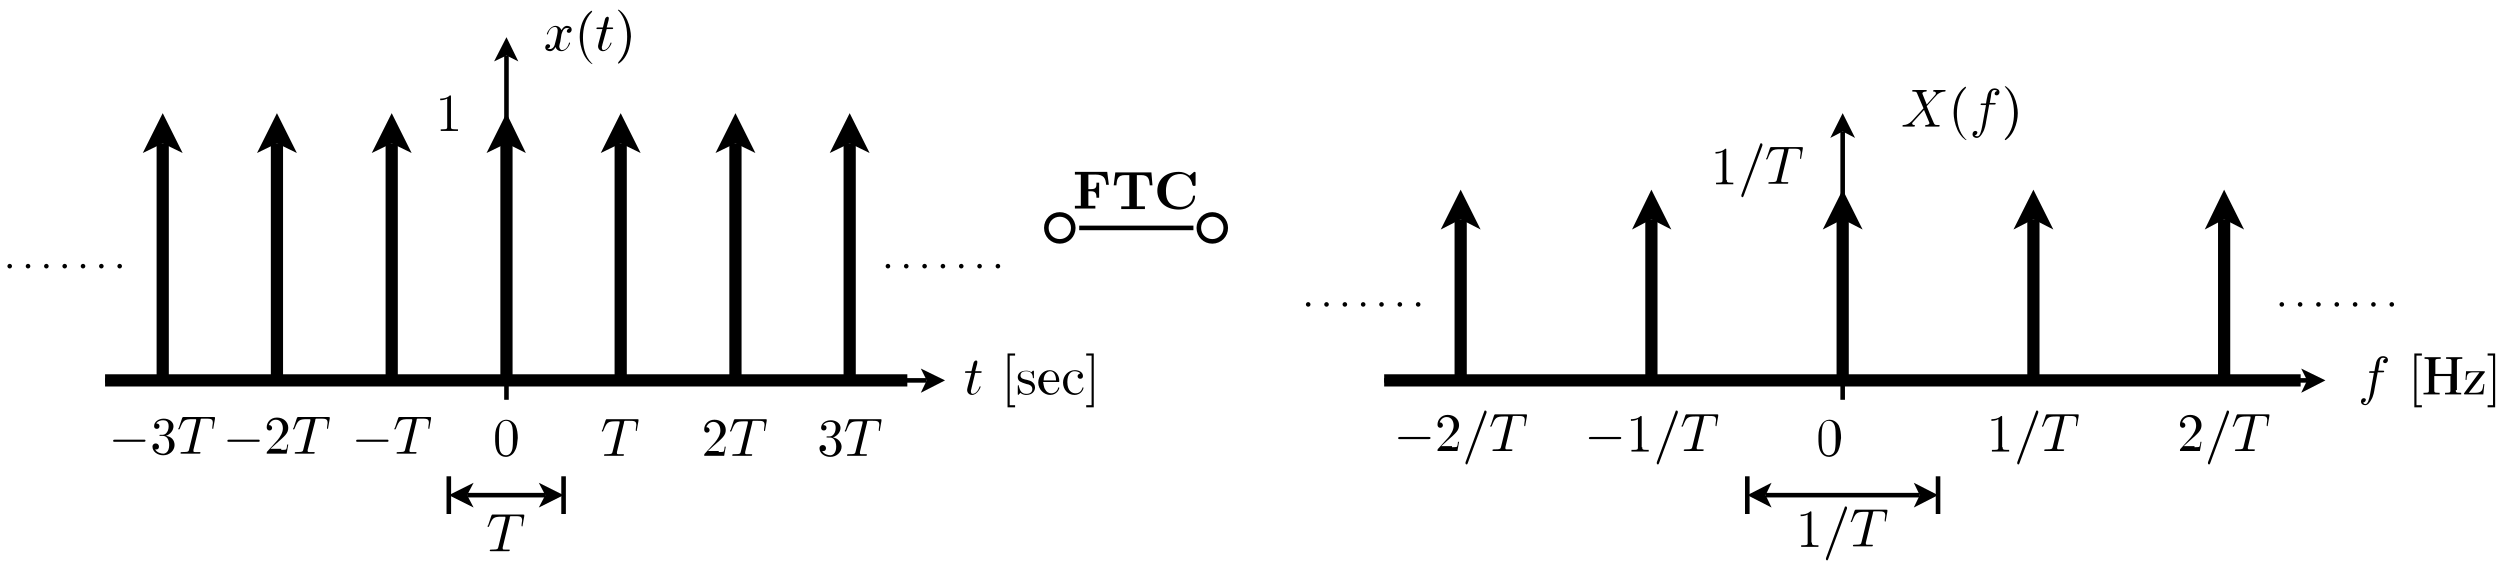 <?xml version="1.0" encoding="utf-8"?>
<!-- Generator: Adobe Illustrator 22.1.0, SVG Export Plug-In . SVG Version: 6.00 Build 0)  -->
<svg version="1.1" id="Layer_1" xmlns="http://www.w3.org/2000/svg" xmlns:xlink="http://www.w3.org/1999/xlink" x="0px" y="0px"
	 viewBox="0 0 464 105" style="enable-background:new 0 0 464 105;" xml:space="preserve">
<style type="text/css">
	.st0{fill:none;stroke:#000000;stroke-width:0.85;stroke-miterlimit:10;}
	.st1{fill:none;stroke:#000000;stroke-width:2.268;stroke-miterlimit:10;}
	.st2{fill:none;stroke:#000000;stroke-width:0.85;stroke-linecap:round;stroke-miterlimit:10;stroke-dasharray:0,3.402;}
</style>
<path class="st0" d="M199.2,42.3L199.2,42.3c0-1.4-1.1-2.5-2.5-2.5c-1.4,0-2.5,1.1-2.5,2.5s1.1,2.5,2.5,2.5
	C198.1,44.8,199.2,43.7,199.2,42.3z"/>
<line class="st0" x1="200.3" y1="42.3" x2="221.5" y2="42.3"/>
<path class="st0" d="M227.5,42.3L227.5,42.3c0-1.4-1.1-2.5-2.5-2.5s-2.5,1.1-2.5,2.5s1.1,2.5,2.5,2.5S227.5,43.7,227.5,42.3z"/>
<g>
	<path d="M205.8,34.3h-0.5c-0.1-1.2-0.4-1.9-2-1.9H202v2.7h0.5c1,0,1-0.4,1-1.2h0.5v2.8h-0.5c0-0.7-0.1-1.2-1-1.2H202v2.7h1.3v0.5
		c-0.4,0-1.5,0-2,0c-0.4,0-1.4,0-1.8,0v-0.5h1.1v-5.8h-1.1v-0.5h6L205.8,34.3z"/>
	<path d="M213.9,34.4h-0.5c-0.1-1.1-0.2-1.9-1.6-1.9H211v5.8h1.5v0.5c-0.5,0-1.6,0-2.2,0c-0.6,0-1.7,0-2.2,0v-0.5h1.5v-5.8h-0.8
		c-1.4,0-1.5,0.8-1.6,1.9h-0.5L207,32h6.7L213.9,34.4z"/>
	<path d="M221.9,34.2c0,0.3,0,0.3-0.3,0.3c-0.2,0-0.2,0-0.3-0.2c-0.2-1.3-1.2-2-2.2-2c-0.5,0-1.4,0.1-2,0.8
		c-0.6,0.7-0.7,1.7-0.7,2.3c0,0.9,0.1,1.6,0.6,2.2c0.5,0.6,1.4,0.8,2.1,0.8c1,0,2.2-0.6,2.3-1.9c0-0.2,0.1-0.2,0.2-0.2
		c0.2,0,0.2,0,0.2,0.2c0,1.1-1.1,2.4-3,2.4c-2.5,0-4-1.5-4-3.5c0-2,1.5-3.5,4-3.5c0.7,0,1.3,0.2,2,0.7l0.7-0.6
		c0.1-0.1,0.1-0.1,0.2-0.1c0.2,0,0.2,0.1,0.2,0.3V34.2z"/>
</g>
<g>
	<path d="M180.3,72.1c0,0.2-0.1,0.2-0.1,0.5c0,0.3,0.1,0.5,0.3,0.5c0.3,0,0.9-0.2,1.3-1.3c0-0.1,0.1-0.1,0.1-0.1c0,0,0.1,0,0.1,0.1
		c0,0.1-0.6,1.5-1.6,1.5c-0.5,0-0.9-0.4-0.9-0.9c0-0.2,0-0.3,0.8-3.2h-0.9c-0.2,0-0.3,0-0.3-0.1c0-0.2,0.1-0.2,0.3-0.2h0.9l0.4-1.6
		c0.1-0.3,0.4-0.4,0.4-0.4c0.2,0,0.3,0.1,0.3,0.3c0,0.1,0,0.3-0.4,1.7h0.9c0.2,0,0.3,0,0.3,0.1c0,0.2-0.1,0.2-0.3,0.2H181
		L180.3,72.1z"/>
</g>
<g>
	<path d="M187,75.6v-10h1.4v0.4h-1v9.2h1v0.4H187z"/>
	<path d="M189.3,70.8c-0.3-0.2-0.4-0.5-0.4-0.8c0-0.6,0.4-1.2,1.6-1.2c0.1,0,0.6,0,0.9,0.3c0,0,0.1-0.1,0.2-0.2
		c0.1-0.1,0.1-0.1,0.2-0.1c0.1,0,0.1,0.1,0.1,0.2v1c0,0.2,0,0.2-0.1,0.2c0,0-0.1,0-0.1-0.1c0-0.3-0.1-1.2-1.2-1.2
		c-0.9,0-1.1,0.4-1.1,0.8c0,0.6,0.7,0.7,1.2,0.8c0.4,0.1,0.8,0.2,1.1,0.5c0.1,0.1,0.4,0.4,0.4,0.9c0,0.7-0.5,1.4-1.6,1.4
		c-0.2,0-0.7,0-1.1-0.4c-0.2,0.2-0.2,0.2-0.2,0.2c-0.2,0.2-0.2,0.2-0.2,0.2c-0.1,0-0.1-0.1-0.1-0.2v-1.3c0-0.2,0-0.3,0.1-0.3
		c0.1,0,0.1,0,0.1,0.2c0.2,0.8,0.5,1.4,1.4,1.4c0.8,0,1.1-0.4,1.1-0.9c0-0.7-0.8-0.9-1-0.9C189.9,71.1,189.7,71,189.3,70.8z"/>
	<path d="M194,72.3c0.2,0.4,0.6,0.7,1.1,0.7c0.1,0,1,0,1.3-1c0-0.1,0-0.1,0.1-0.1c0,0,0.1,0,0.1,0.1c0,0.2-0.4,1.3-1.7,1.3
		c-1.1,0-2.2-1-2.2-2.3c0-1.2,0.9-2.3,2.1-2.3c1.2,0,1.8,1,1.8,2c0,0.2,0,0.2-0.2,0.2h-2.8C193.7,71.2,193.7,71.9,194,72.3z
		 M196,70.6c0-0.4-0.1-1.7-1.1-1.7c-0.3,0-1.2,0.3-1.2,1.7H196z"/>
	<path d="M199.6,73c0.4,0,1-0.1,1.3-1c0-0.1,0-0.1,0.1-0.1c0,0,0.1,0,0.1,0.1s-0.3,1.3-1.7,1.3c-1.2,0-2.1-1-2.1-2.3
		c0-1.2,0.9-2.3,2.2-2.3c0.8,0,1.5,0.4,1.5,1.1c0,0.3-0.2,0.5-0.5,0.5c-0.3,0-0.5-0.2-0.5-0.5c0-0.1,0.1-0.4,0.5-0.5
		c-0.3-0.4-1-0.4-1.1-0.4c-0.5,0-1.3,0.4-1.3,2C198.1,72.6,199,73,199.6,73z"/>
	<path d="M203,75.6h-1.4v-0.4h1v-9.2h-1v-0.4h1.4V75.6z"/>
</g>
<polyline points="96.2,11.4 94,6.9 91.7,11.4 94,10.3 "/>
<line class="st0" x1="94" y1="74.2" x2="94" y2="10.3"/>
<line class="st0" x1="80.8" y1="70.6" x2="87.9" y2="70.6"/>
<polyline points="170.9,72.9 175.4,70.6 170.9,68.4 172,70.6 "/>
<line class="st0" x1="19.5" y1="70.6" x2="172" y2="70.6"/>
<g>
	<path d="M95.6,83.6c-0.4,0.9-1.2,1.2-1.7,1.2c-0.5,0-1.2-0.2-1.6-1c-0.4-0.8-0.4-1.7-0.4-2.4c0-0.8,0-1.6,0.4-2.3
		c0.4-0.9,1.1-1.2,1.7-1.2c0.4,0,1.2,0.2,1.7,1.1c0.3,0.7,0.4,1.5,0.4,2.3C96,82.1,96,82.9,95.6,83.6z M95.1,83.3
		c0.1-0.6,0.1-1.3,0.1-2.1c0-0.6,0-1.4-0.1-1.9c-0.2-1-0.8-1.2-1.2-1.2c-0.2,0-1,0.1-1.2,1.3c-0.1,0.5-0.1,1.2-0.1,1.8
		c0,0.6,0,1.5,0.1,2.1c0.2,1,0.8,1.2,1.2,1.2C94.4,84.5,94.9,84.2,95.1,83.3z"/>
</g>
<g>
	<path d="M104,7.7c-0.1,0.4-0.2,0.7-0.2,0.9c0,0.3,0.2,0.7,0.5,0.7c0.3,0,1-0.2,1.3-1.3c0-0.1,0-0.1,0.1-0.1c0,0,0.1,0,0.1,0.1
		c0,0.2-0.6,1.5-1.6,1.5c-0.6,0-1-0.4-1.1-0.8c0,0.1-0.4,0.8-1,0.8c-0.4,0-0.9-0.2-0.9-0.7c0-0.3,0.2-0.6,0.5-0.6
		c0.1,0,0.4,0.1,0.4,0.3c0,0.3-0.2,0.5-0.5,0.5c0.2,0.1,0.4,0.1,0.5,0.1c0.4,0,0.8-0.4,0.9-1c0.4-1.4,0.5-2.1,0.5-2.4
		c0-0.6-0.3-0.7-0.5-0.7c-0.3,0-1,0.2-1.3,1.3c0,0.1-0.1,0.1-0.1,0.1c0,0-0.1,0-0.1-0.1c0-0.2,0.6-1.5,1.6-1.5
		c0.3,0,0.8,0.1,1.1,0.8c0.1-0.2,0.5-0.8,1-0.8c0.3,0,0.9,0.1,0.9,0.7c0,0.4-0.3,0.6-0.5,0.6c-0.3,0-0.4-0.2-0.4-0.3
		c0-0.2,0.2-0.5,0.5-0.5c-0.2-0.1-0.4-0.1-0.5-0.1c-0.7,0-0.9,0.9-1,1.2L104,7.7z"/>
</g>
<g>
	<path d="M109.9,11.9c-0.1,0-1-0.6-1.6-1.9c-0.5-1.1-0.7-2.3-0.7-3.1c0-0.8,0.1-1.9,0.6-3c0.6-1.3,1.5-1.9,1.6-1.9
		c0.1,0,0.1,0,0.1,0.1c0,0,0,0-0.1,0.2c-1.2,1.2-1.6,3-1.6,4.7c0,1.5,0.3,3.4,1.6,4.7c0.2,0.2,0.2,0.2,0.2,0.2
		C110,11.8,109.9,11.9,109.9,11.9z"/>
</g>
<g>
	<path d="M111.8,8.3c0,0.2-0.1,0.2-0.1,0.5c0,0.3,0.1,0.5,0.3,0.5c0.3,0,0.9-0.2,1.3-1.3c0-0.1,0.1-0.1,0.1-0.1c0,0,0.1,0,0.1,0.1
		c0,0.1-0.6,1.5-1.6,1.5c-0.5,0-0.9-0.4-0.9-0.9c0-0.2,0-0.3,0.8-3.2H111c-0.2,0-0.3,0-0.3-0.1c0-0.2,0.1-0.2,0.3-0.2h0.9l0.4-1.6
		c0.1-0.3,0.4-0.4,0.4-0.4c0.2,0,0.3,0.1,0.3,0.3c0,0.1,0,0.3-0.4,1.7h0.9c0.2,0,0.3,0,0.3,0.1c0,0.2-0.1,0.2-0.3,0.2h-0.9
		L111.8,8.3z"/>
</g>
<g>
	<path d="M116.4,9.9c-0.6,1.3-1.5,1.9-1.6,1.9c-0.1,0-0.1,0-0.1-0.1c0,0,0,0,0.1-0.2c1.2-1.3,1.6-3,1.6-4.7c0-2.1-0.6-3.7-1.5-4.7
		c-0.2-0.2-0.2-0.2-0.2-0.2c0-0.1,0-0.1,0.1-0.1c0.1,0,1,0.6,1.6,1.9c0.5,1.1,0.7,2.3,0.7,3.1C117,7.7,116.9,8.8,116.4,9.9z"/>
</g>
<polyline points="97.6,28.4 94,21 90.3,28.4 94,26.6 "/>
<line class="st1" x1="94" y1="26.6" x2="94" y2="70.6"/>
<line class="st1" x1="168.4" y1="70.6" x2="94" y2="70.6"/>
<line class="st1" x1="94" y1="70.6" x2="19.5" y2="70.6"/>
<g>
	<path d="M83.7,23.5c0,0.4,0,0.5,0.9,0.5H85v0.3c-0.3,0-1.2,0-1.6,0c-0.4,0-1.3,0-1.6,0V24h0.3c0.9,0,0.9-0.1,0.9-0.5v-5.2
		c-0.5,0.3-1.1,0.3-1.3,0.3v-0.3c0.3,0,1.2,0,1.8-0.6c0.2,0,0.2,0,0.2,0.3V23.5z"/>
</g>
<polyline points="33.9,28.4 30.2,21 26.5,28.4 30.2,26.6 "/>
<line class="st1" x1="30.2" y1="26.6" x2="30.2" y2="70.6"/>
<polyline points="55.1,28.4 51.4,21 47.7,28.4 51.4,26.6 "/>
<line class="st1" x1="51.4" y1="26.6" x2="51.4" y2="70.6"/>
<polyline points="76.4,28.4 72.7,21 69,28.4 72.7,26.6 "/>
<line class="st1" x1="72.7" y1="26.6" x2="72.7" y2="70.6"/>
<polyline points="118.9,28.4 115.2,21 111.5,28.4 115.2,26.6 "/>
<line class="st1" x1="115.2" y1="26.6" x2="115.2" y2="70.6"/>
<polyline points="140.2,28.4 136.5,21 132.8,28.4 136.5,26.6 "/>
<line class="st1" x1="136.5" y1="26.6" x2="136.5" y2="70.6"/>
<polyline points="161.4,28.4 157.7,21 154,28.4 157.7,26.6 "/>
<line class="st1" x1="157.7" y1="26.6" x2="157.7" y2="70.6"/>
<line class="st2" x1="164.8" y1="49.4" x2="186.1" y2="49.4"/>
<line class="st2" x1="1.8" y1="49.4" x2="23.1" y2="49.4"/>
<g>
	<path d="M114.5,83.9c0,0.1,0,0.2,0,0.2c0,0.2,0.1,0.2,0.4,0.2c0.3,0,0.4,0,0.6,0c0.3,0,0.3,0,0.3,0.1c0,0.2-0.1,0.2-0.2,0.2
		c-0.3,0-0.6,0-0.9,0c-0.3,0-0.5,0-0.8,0c-0.3,0-0.6,0-0.8,0c-0.3,0-0.5,0-0.8,0c-0.1,0-0.2,0-0.2-0.1c0-0.2,0.1-0.2,0.4-0.2
		c1.1,0,1.1-0.1,1.2-0.5l1.3-5.3c0,0,0-0.1,0-0.2c0-0.1,0-0.1-0.3-0.1h-0.4c-1.5,0-1.7,0.2-2.3,1.7c-0.1,0.2-0.1,0.2-0.2,0.2
		c-0.1,0-0.1,0-0.1-0.1c0,0,0-0.2,0.1-0.2l0.6-1.8c0.1-0.2,0.1-0.2,0.3-0.2h5.5c0.2,0,0.3,0,0.3,0.1c0,0,0,0.1,0,0.2l-0.3,1.7
		c0,0.1,0,0.2-0.1,0.2c-0.1,0-0.1-0.1-0.1-0.1c0,0,0-0.1,0-0.2c0-0.3,0.1-0.6,0.1-0.8c0-0.8-0.4-0.8-1.5-0.8c-0.2,0-0.5,0-0.6,0
		c-0.1,0-0.2,0.1-0.2,0.4L114.5,83.9z"/>
</g>
<g>
	<path d="M133.4,83.9c0.2,0,0.9,0,0.9-0.1c0.1-0.1,0.2-0.6,0.2-0.9h0.2l-0.3,1.7h-3.7c0-0.2,0-0.3,0.1-0.4l1.9-2.1
		c0.5-0.6,1-1.4,1-2.2c0-0.8-0.4-1.6-1.3-1.6c-0.6,0-1.1,0.4-1.3,1c0,0,0,0,0.1,0c0.3,0,0.5,0.3,0.5,0.5c0,0.4-0.3,0.5-0.5,0.5
		c0,0-0.5,0-0.5-0.6c0-0.9,0.7-1.8,1.9-1.8c1.2,0,2.1,0.8,2.1,1.9c0,1-0.6,1.5-2.2,2.9l-1.1,1H133.4z"/>
</g>
<g>
	<path d="M138.3,83.9c0,0.1,0,0.2,0,0.2c0,0.2,0.1,0.2,0.4,0.2c0.3,0,0.4,0,0.6,0c0.3,0,0.3,0,0.3,0.1c0,0.2-0.1,0.2-0.2,0.2
		c-0.3,0-0.6,0-0.9,0c-0.3,0-0.5,0-0.8,0c-0.3,0-0.6,0-0.8,0c-0.3,0-0.5,0-0.8,0c-0.1,0-0.2,0-0.2-0.1c0-0.2,0.1-0.2,0.4-0.2
		c1.1,0,1.1-0.1,1.2-0.5l1.3-5.3c0,0,0-0.1,0-0.2c0-0.1,0-0.1-0.3-0.1h-0.4c-1.5,0-1.7,0.2-2.3,1.7c-0.1,0.2-0.1,0.2-0.2,0.2
		c-0.1,0-0.1,0-0.1-0.1c0,0,0-0.2,0.1-0.2l0.6-1.8c0.1-0.2,0.1-0.2,0.3-0.2h5.5c0.2,0,0.3,0,0.3,0.1c0,0,0,0.1,0,0.2l-0.3,1.7
		c0,0.1,0,0.2-0.1,0.2c-0.1,0-0.1-0.1-0.1-0.1c0,0,0-0.1,0-0.2c0-0.3,0.1-0.6,0.1-0.8c0-0.8-0.4-0.8-1.5-0.8c-0.2,0-0.5,0-0.6,0
		c-0.1,0-0.2,0.1-0.2,0.4L138.3,83.9z"/>
</g>
<g>
	<path d="M156.2,82.9c0,1-0.9,1.9-2.1,1.9c-1.1,0-2-0.7-2-1.6c0-0.4,0.3-0.6,0.6-0.6c0.3,0,0.6,0.2,0.6,0.6c0,0.4-0.3,0.6-0.7,0.5
		c0.3,0.6,1.1,0.8,1.5,0.8c0.4,0,1.1-0.3,1.1-1.6c0-1-0.4-1.7-1.2-1.7h-0.4c-0.2,0-0.2,0-0.2-0.1c0-0.1,0.1-0.1,0.1-0.1
		c0.1,0,0.3,0,0.4,0c0.2,0,0.6,0,0.9-0.5c0.3-0.4,0.3-1,0.3-1.1c0-0.9-0.5-1.1-1-1.1c-0.4,0-1,0.1-1.3,0.6c0.1,0,0.6,0,0.6,0.5
		c0,0.3-0.2,0.5-0.5,0.5c-0.3,0-0.5-0.2-0.5-0.5c0-0.8,0.8-1.4,1.8-1.4c1,0,1.8,0.6,1.8,1.4c0,0.8-0.6,1.5-1.4,1.8
		C155.5,81.3,156.2,82.1,156.2,82.9z"/>
</g>
<g>
	<path d="M159.6,83.9c0,0.1,0,0.2,0,0.2c0,0.2,0.1,0.2,0.4,0.2c0.3,0,0.4,0,0.6,0c0.3,0,0.3,0,0.3,0.1c0,0.2-0.1,0.2-0.2,0.2
		c-0.3,0-0.6,0-0.9,0c-0.3,0-0.5,0-0.8,0c-0.3,0-0.6,0-0.8,0c-0.3,0-0.5,0-0.8,0c-0.1,0-0.2,0-0.2-0.1c0-0.2,0.1-0.2,0.4-0.2
		c1.1,0,1.1-0.1,1.2-0.5l1.3-5.3c0,0,0-0.1,0-0.2c0-0.1,0-0.1-0.3-0.1h-0.4c-1.5,0-1.7,0.2-2.3,1.7c-0.1,0.2-0.1,0.2-0.2,0.2
		c-0.1,0-0.1,0-0.1-0.1c0,0,0-0.2,0.1-0.2l0.6-1.8c0.1-0.2,0.1-0.2,0.3-0.2h5.5c0.2,0,0.3,0,0.3,0.1c0,0,0,0.1,0,0.2l-0.3,1.7
		c0,0.1,0,0.2-0.1,0.2c-0.1,0-0.1-0.1-0.1-0.1c0,0,0-0.1,0-0.2c0-0.3,0.1-0.6,0.1-0.8c0-0.8-0.4-0.8-1.5-0.8c-0.2,0-0.5,0-0.6,0
		c-0.1,0-0.2,0.1-0.2,0.4L159.6,83.9z"/>
</g>
<g>
	<path d="M66.4,82c-0.2,0-0.3,0-0.3-0.2s0.2-0.2,0.3-0.2h5.4c0.2,0,0.3,0,0.3,0.2S72,82,71.8,82H66.4z"/>
</g>
<g>
	<path d="M76,83.5c0,0.1,0,0.2,0,0.2c0,0.2,0.1,0.2,0.4,0.2c0.3,0,0.4,0,0.6,0c0.3,0,0.3,0,0.3,0.1c0,0.2-0.1,0.2-0.2,0.2
		c-0.3,0-0.6,0-0.9,0c-0.3,0-0.5,0-0.8,0c-0.3,0-0.6,0-0.8,0c-0.3,0-0.5,0-0.8,0c-0.1,0-0.2,0-0.2-0.1c0-0.2,0.1-0.2,0.4-0.2
		c1.1,0,1.1-0.1,1.2-0.5l1.3-5.3c0,0,0-0.1,0-0.2c0-0.1,0-0.1-0.3-0.1h-0.4c-1.5,0-1.7,0.2-2.3,1.7c-0.1,0.2-0.1,0.2-0.2,0.2
		c-0.1,0-0.1,0-0.1-0.1c0,0,0-0.2,0.1-0.2l0.6-1.8c0.1-0.2,0.1-0.2,0.3-0.2h5.5c0.2,0,0.3,0,0.3,0.1c0,0,0,0.1,0,0.2l-0.3,1.7
		c0,0.1,0,0.2-0.1,0.2c-0.1,0-0.1-0.1-0.1-0.1c0,0,0-0.2,0-0.2c0-0.3,0.1-0.6,0.1-0.8c0-0.8-0.4-0.8-1.5-0.8c-0.2,0-0.5,0-0.6,0
		c-0.1,0-0.2,0.1-0.2,0.4L76,83.5z"/>
</g>
<g>
	<path d="M42.5,82c-0.2,0-0.3,0-0.3-0.2s0.2-0.2,0.3-0.2h5.4c0.2,0,0.3,0,0.3,0.2S48.1,82,47.9,82H42.5z"/>
</g>
<g>
	<path d="M52.2,83.5c0.2,0,0.9,0,0.9-0.1c0.1-0.1,0.2-0.6,0.2-0.9h0.2l-0.3,1.7h-3.7c0-0.2,0-0.3,0.1-0.4l1.9-2.1
		c0.5-0.6,1-1.4,1-2.2c0-0.8-0.4-1.6-1.3-1.6c-0.6,0-1.1,0.4-1.3,1c0,0,0,0,0.1,0c0.3,0,0.5,0.3,0.5,0.5c0,0.4-0.3,0.5-0.5,0.5
		c0,0-0.5,0-0.5-0.6c0-0.9,0.7-1.8,1.9-1.8c1.2,0,2.1,0.8,2.1,1.9c0,1-0.6,1.5-2.2,2.9l-1.1,1H52.2z"/>
</g>
<g>
	<path d="M57.1,83.5c0,0.1,0,0.2,0,0.2c0,0.2,0.1,0.2,0.4,0.2c0.3,0,0.4,0,0.6,0c0.3,0,0.3,0,0.3,0.1c0,0.2-0.1,0.2-0.2,0.2
		c-0.3,0-0.6,0-0.9,0c-0.3,0-0.5,0-0.8,0c-0.3,0-0.6,0-0.8,0c-0.3,0-0.5,0-0.8,0c-0.1,0-0.2,0-0.2-0.1c0-0.2,0.1-0.2,0.4-0.2
		c1.1,0,1.1-0.1,1.2-0.5l1.3-5.3c0,0,0-0.1,0-0.2c0-0.1,0-0.1-0.3-0.1H57c-1.5,0-1.7,0.2-2.3,1.7c-0.1,0.2-0.1,0.2-0.2,0.2
		c-0.1,0-0.1,0-0.1-0.1c0,0,0-0.2,0.1-0.2l0.6-1.8c0.1-0.2,0.1-0.2,0.3-0.2h5.5c0.2,0,0.3,0,0.3,0.1c0,0,0,0.1,0,0.2l-0.3,1.7
		c0,0.1,0,0.2-0.1,0.2c-0.1,0-0.1-0.1-0.1-0.1c0,0,0-0.2,0-0.2c0-0.3,0.1-0.6,0.1-0.8c0-0.8-0.4-0.8-1.5-0.8c-0.2,0-0.5,0-0.6,0
		c-0.1,0-0.2,0.1-0.2,0.4L57.1,83.5z"/>
</g>
<g>
	<path d="M21.3,82c-0.2,0-0.3,0-0.3-0.2s0.2-0.2,0.3-0.2h5.4c0.2,0,0.3,0,0.3,0.2S26.8,82,26.7,82H21.3z"/>
</g>
<g>
	<path d="M32.4,82.6c0,1-0.9,1.9-2.1,1.9c-1.1,0-2-0.7-2-1.6c0-0.4,0.3-0.6,0.6-0.6c0.3,0,0.6,0.2,0.6,0.6c0,0.4-0.3,0.6-0.7,0.5
		c0.3,0.6,1.1,0.8,1.5,0.8c0.4,0,1.1-0.3,1.1-1.6c0-1-0.4-1.7-1.2-1.7h-0.4c-0.2,0-0.2,0-0.2-0.1c0-0.1,0.1-0.1,0.1-0.1
		c0.1,0,0.3,0,0.4,0c0.2,0,0.6,0,0.9-0.5c0.3-0.4,0.3-1,0.3-1.1c0-0.9-0.5-1.1-1-1.1c-0.4,0-1,0.1-1.3,0.6c0.1,0,0.6,0,0.6,0.5
		c0,0.3-0.2,0.5-0.5,0.5c-0.3,0-0.5-0.2-0.5-0.5c0-0.8,0.8-1.4,1.8-1.4c1,0,1.8,0.6,1.8,1.4c0,0.8-0.6,1.5-1.4,1.8
		C31.8,81,32.4,81.7,32.4,82.6z"/>
</g>
<g>
	<path d="M35.9,83.5c0,0.1,0,0.2,0,0.2c0,0.2,0.1,0.2,0.4,0.2c0.3,0,0.4,0,0.6,0c0.3,0,0.3,0,0.3,0.1c0,0.2-0.1,0.2-0.2,0.2
		c-0.3,0-0.6,0-0.9,0c-0.3,0-0.5,0-0.8,0c-0.3,0-0.6,0-0.8,0c-0.3,0-0.5,0-0.8,0c-0.1,0-0.2,0-0.2-0.1c0-0.2,0.1-0.2,0.4-0.2
		c1.1,0,1.1-0.1,1.2-0.5l1.3-5.3c0,0,0-0.1,0-0.2c0-0.1,0-0.1-0.3-0.1h-0.4c-1.5,0-1.7,0.2-2.3,1.7c-0.1,0.2-0.1,0.2-0.2,0.2
		c-0.1,0-0.1,0-0.1-0.1c0,0,0-0.2,0.1-0.2l0.6-1.8c0.1-0.2,0.1-0.2,0.3-0.2h5.5c0.2,0,0.3,0,0.3,0.1c0,0,0,0.1,0,0.2l-0.3,1.7
		c0,0.1,0,0.2-0.1,0.2c-0.1,0-0.1-0.1-0.1-0.1c0,0,0-0.2,0-0.2c0-0.3,0.1-0.6,0.1-0.8c0-0.8-0.4-0.8-1.5-0.8c-0.2,0-0.5,0-0.6,0
		c-0.1,0-0.2,0.1-0.2,0.4L35.9,83.5z"/>
</g>
<line class="st0" x1="104.6" y1="88.4" x2="104.6" y2="95.4"/>
<line class="st0" x1="83.3" y1="88.4" x2="83.3" y2="95.4"/>
<polyline points="87.9,89.6 83.3,91.9 87.9,94.2 86.7,91.9 "/>
<polyline points="100,94.2 104.6,91.9 100,89.6 101.2,91.9 "/>
<line class="st0" x1="86.7" y1="91.9" x2="101.2" y2="91.9"/>
<g>
	<path d="M93.3,101.6c0,0.1,0,0.2,0,0.2c0,0.2,0.1,0.2,0.4,0.2c0.3,0,0.4,0,0.6,0c0.3,0,0.3,0,0.3,0.1c0,0.2-0.1,0.2-0.2,0.2
		c-0.3,0-0.6,0-0.9,0c-0.3,0-0.5,0-0.8,0c-0.3,0-0.6,0-0.8,0c-0.3,0-0.5,0-0.8,0c-0.1,0-0.2,0-0.2-0.1c0-0.2,0.1-0.2,0.4-0.2
		c1.1,0,1.1-0.1,1.2-0.5l1.3-5.3c0,0,0-0.1,0-0.2c0-0.1,0-0.1-0.3-0.1h-0.4c-1.5,0-1.7,0.2-2.3,1.7c-0.1,0.2-0.1,0.2-0.2,0.2
		c-0.1,0-0.1,0-0.1-0.1c0,0,0-0.2,0.1-0.2l0.6-1.8c0.1-0.2,0.1-0.2,0.3-0.2h5.5c0.2,0,0.3,0,0.3,0.1c0,0,0,0.1,0,0.2l-0.3,1.7
		c0,0.1,0,0.2-0.1,0.2c-0.1,0-0.1-0.1-0.1-0.1c0,0,0-0.2,0-0.2c0-0.3,0.1-0.6,0.1-0.8c0-0.8-0.4-0.8-1.5-0.8c-0.2,0-0.5,0-0.6,0
		c-0.1,0-0.2,0.1-0.2,0.4L93.3,101.6z"/>
</g>
<line class="st0" x1="359.7" y1="88.4" x2="359.7" y2="95.4"/>
<line class="st0" x1="324.3" y1="88.4" x2="324.3" y2="95.4"/>
<polyline points="328.8,89.6 324.3,91.9 328.8,94.2 327.7,91.9 "/>
<polyline points="355.2,94.2 359.7,91.9 355.2,89.6 356.3,91.9 "/>
<line class="st0" x1="327.7" y1="91.9" x2="356.3" y2="91.9"/>
<g>
	<path d="M336.3,100.7c0,0.4,0,0.5,0.9,0.5h0.3v0.3c-0.3,0-1.2,0-1.6,0s-1.3,0-1.6,0v-0.3h0.3c0.9,0,0.9-0.1,0.9-0.5v-5.2
		c-0.5,0.3-1.1,0.3-1.3,0.3v-0.3c0.3,0,1.2,0,1.8-0.6c0.2,0,0.2,0,0.2,0.3V100.7z"/>
</g>
<g>
	<path d="M339.3,103.8c-0.1,0.2-0.1,0.2-0.2,0.2c-0.1,0-0.2-0.1-0.2-0.2c0,0,0,0,0-0.2l3.5-9.5c0-0.1,0.1-0.1,0.2-0.1
		c0.1,0,0.2,0.1,0.2,0.2c0,0,0,0,0,0.2L339.3,103.8z"/>
	<path d="M346.3,100.7c0,0.1,0,0.2,0,0.2c0,0.2,0.1,0.2,0.4,0.2c0.3,0,0.4,0,0.6,0c0.3,0,0.3,0,0.3,0.1c0,0.2-0.1,0.2-0.2,0.2
		c-0.3,0-0.6,0-0.9,0c-0.3,0-0.5,0-0.8,0c-0.3,0-0.6,0-0.8,0c-0.3,0-0.5,0-0.8,0c-0.1,0-0.2,0-0.2-0.1c0-0.2,0.1-0.2,0.4-0.2
		c1.1,0,1.1-0.1,1.2-0.5l1.3-5.3c0,0,0-0.1,0-0.2c0-0.1,0-0.1-0.3-0.1h-0.4c-1.5,0-1.7,0.2-2.3,1.7c-0.1,0.2-0.1,0.2-0.2,0.2
		c-0.1,0-0.1,0-0.1-0.1c0,0,0-0.2,0.1-0.2l0.6-1.8c0.1-0.2,0.1-0.2,0.3-0.2h5.5c0.2,0,0.3,0,0.3,0.1c0,0,0,0.1,0,0.2l-0.3,1.7
		c0,0.1,0,0.2-0.1,0.2c-0.1,0-0.1-0.1-0.1-0.1c0,0,0-0.2,0-0.2c0-0.3,0.1-0.6,0.1-0.8c0-0.8-0.4-0.8-1.5-0.8c-0.2,0-0.5,0-0.6,0
		c-0.1,0-0.2,0.1-0.2,0.4L346.3,100.7z"/>
</g>
<g>
	<path d="M359.1,17.7c0.1-0.1,0.2-0.2,0.2-0.4c0-0.3-0.3-0.3-0.4-0.3c-0.1,0-0.1,0-0.1-0.1c0-0.2,0.1-0.2,0.2-0.2c0.4,0,0.7,0,1.1,0
		c0.3,0,0.6,0,0.9,0c0.1,0,0.1,0.1,0.1,0.1c0,0.2-0.1,0.2-0.2,0.2c-0.6,0-1,0.3-1.3,0.5c-0.3,0.3-1.4,1.5-2,2.2
		c0.2,0.6,0.9,2.2,1.3,3.1c0.2,0.4,0.2,0.4,0.9,0.4c0.1,0,0.2,0,0.2,0.1c0,0.2-0.1,0.2-0.2,0.2c-0.2,0-0.9,0-1.1,0c-0.3,0-1,0-1.3,0
		c0,0-0.1,0-0.1-0.1c0-0.2,0.1-0.2,0.2-0.2c0.4,0,0.6-0.2,0.6-0.3c0,0,0,0,0-0.1l-1-2.4l-0.9,1l-1,1.1c-0.1,0.1-0.3,0.3-0.3,0.4
		c0,0.3,0.3,0.3,0.4,0.3c0,0,0.1,0,0.1,0.1c0,0.2-0.1,0.2-0.2,0.2c-0.4,0-0.7,0-1.1,0c-0.3,0-0.6,0-0.9,0c-0.1,0-0.1-0.1-0.1-0.1
		c0-0.2,0.1-0.2,0.2-0.2c0.5,0,1-0.2,1.5-0.7l0.1-0.1l2.1-2.3l-1.2-2.8c-0.1-0.2-0.1-0.3-0.7-0.3c-0.1,0-0.2,0-0.2-0.1
		c0-0.2,0.1-0.2,0.2-0.2c0.2,0,0.9,0,1.1,0c0.4,0,0.8,0,1.3,0c0,0,0.1,0,0.1,0.1c0,0.2-0.1,0.2-0.2,0.2c-0.4,0-0.6,0.2-0.6,0.3
		c0,0,0,0,0,0.1l0.8,2L359.1,17.7z"/>
</g>
<g>
	<path d="M364.9,26c-0.1,0-1-0.6-1.6-1.9c-0.5-1.1-0.7-2.3-0.7-3.1c0-0.8,0.1-1.9,0.6-3c0.6-1.3,1.5-1.9,1.6-1.9
		c0.1,0,0.1,0,0.1,0.1c0,0,0,0-0.1,0.2c-1.2,1.2-1.6,3-1.6,4.7c0,1.5,0.3,3.4,1.6,4.7C365,25.9,365,25.9,364.9,26
		C365,26,365,26,364.9,26z"/>
</g>
<g>
	<path d="M368.6,22.7c0,0.1-0.2,1.3-0.6,1.9c-0.2,0.4-0.6,1-1.1,1c-0.4,0-0.8-0.2-0.8-0.7c0-0.4,0.3-0.6,0.5-0.6
		c0.2,0,0.4,0.1,0.4,0.3c0,0.1-0.1,0.5-0.5,0.5c0.2,0.2,0.4,0.2,0.5,0.2c0.5,0,0.7-0.9,0.9-1.9l0.7-3.9h-0.7c-0.2,0-0.3,0-0.3-0.1
		c0-0.2,0.1-0.2,0.3-0.2h0.7c0.2-1.3,0.3-1.4,0.3-1.6c0.3-1,0.9-1.2,1.3-1.2c0.4,0,0.9,0.2,0.9,0.7c0,0.4-0.3,0.6-0.5,0.6
		c-0.2,0-0.4-0.1-0.4-0.3c0-0.1,0.1-0.5,0.5-0.5c-0.2-0.2-0.4-0.2-0.5-0.2c-0.2,0-0.4,0.1-0.5,0.3c-0.1,0.1-0.2,0.8-0.2,1l-0.2,1.1
		h0.8c0.2,0,0.3,0,0.3,0.1c0,0.2-0.1,0.2-0.3,0.2h-0.9L368.6,22.7z"/>
</g>
<g>
	<path d="M373.8,24.1c-0.6,1.3-1.5,1.9-1.6,1.9c-0.1,0-0.1,0-0.1-0.1c0,0,0-0.1,0.1-0.2c1.2-1.3,1.6-3,1.6-4.7
		c0-2.1-0.6-3.7-1.5-4.7c-0.2-0.2-0.2-0.2-0.2-0.2c0-0.1,0-0.1,0.1-0.1c0.1,0,1,0.6,1.6,1.9c0.5,1.1,0.7,2.3,0.7,3.1
		C374.5,21.9,374.3,23,373.8,24.1z"/>
</g>
<g>
	<path d="M440.7,72.3c0,0.1-0.2,1.3-0.6,1.9c-0.2,0.4-0.6,1-1.1,1c-0.4,0-0.8-0.2-0.8-0.7c0-0.4,0.3-0.6,0.5-0.6
		c0.2,0,0.4,0.1,0.4,0.3c0,0.1-0.1,0.5-0.5,0.5C438.7,75,439,75,439,75c0.5,0,0.7-0.9,0.9-1.9l0.7-3.9H440c-0.2,0-0.3,0-0.3-0.1
		c0-0.2,0.1-0.2,0.3-0.2h0.7c0.2-1.3,0.3-1.4,0.3-1.6c0.3-1,0.9-1.2,1.3-1.2c0.4,0,0.9,0.2,0.9,0.7c0,0.4-0.3,0.6-0.5,0.6
		c-0.2,0-0.4-0.1-0.4-0.3c0-0.1,0.1-0.5,0.5-0.5c-0.2-0.2-0.4-0.2-0.5-0.2c-0.2,0-0.4,0.1-0.5,0.3c-0.1,0.1-0.2,0.8-0.2,1l-0.2,1.1
		h0.8c0.2,0,0.3,0,0.3,0.1c0,0.2-0.1,0.2-0.3,0.2h-0.9L440.7,72.3z"/>
</g>
<g>
	<path d="M448.1,75.6v-10h1.4v0.4h-1v9.2h1v0.4H448.1z"/>
	<path d="M455.8,72.4c0,0.4,0,0.5,0.8,0.5h0.2v0.3c-0.3,0-1.1,0-1.5,0c-0.4,0-1.1,0-1.5,0v-0.3h0.2c0.8,0,0.8-0.1,0.8-0.5v-2.6h-3
		v2.6c0,0.4,0,0.5,0.8,0.5h0.2v0.3c-0.3,0-1.1,0-1.5,0c-0.4,0-1.1,0-1.5,0v-0.3h0.2c0.8,0,0.8-0.1,0.8-0.5v-5.3c0-0.4,0-0.5-0.8-0.5
		H450v-0.3c0.3,0,1.1,0,1.5,0c0.4,0,1.1,0,1.5,0v0.3h-0.2c-0.8,0-0.8,0.1-0.8,0.5v2.3h3v-2.3c0-0.4,0-0.5-0.8-0.5h-0.2v-0.3
		c0.3,0,1.1,0,1.5,0c0.4,0,1.1,0,1.5,0v0.3h-0.2c-0.8,0-0.8,0.1-0.8,0.5V72.4z"/>
	<path d="M458.2,72.9h1.2c1.2,0,1.4-0.4,1.5-1.6h0.2l-0.2,1.9h-3.3c-0.2,0-0.3,0-0.3-0.1c0,0,0-0.1,0.1-0.2l2.8-3.8h-1.1
		c-1.1,0-1.3,0.4-1.3,1.4h-0.2l0.1-1.6h3.2c0.2,0,0.3,0,0.3,0.1c0,0,0,0.1-0.1,0.2L458.2,72.9z"/>
	<path d="M463.1,75.6h-1.4v-0.4h1v-9.2h-1v-0.4h1.4V75.6z"/>
</g>
<polyline points="344.3,25.6 342,21 339.7,25.6 342,24.4 "/>
<line class="st0" x1="342" y1="74.2" x2="342" y2="24.4"/>
<line class="st0" x1="328.9" y1="70.6" x2="335.9" y2="70.6"/>
<polyline points="427.1,72.9 431.6,70.6 427.1,68.4 428.2,70.6 "/>
<line class="st0" x1="256.9" y1="70.6" x2="428.2" y2="70.6"/>
<g>
	<path d="M341.2,83.6c-0.4,0.9-1.2,1.2-1.7,1.2c-0.5,0-1.2-0.2-1.6-1c-0.4-0.8-0.4-1.7-0.4-2.4c0-0.8,0-1.6,0.4-2.3
		c0.4-0.9,1.1-1.2,1.7-1.2c0.4,0,1.2,0.2,1.7,1.1c0.3,0.7,0.4,1.5,0.4,2.3C341.6,82.1,341.5,82.9,341.2,83.6z M340.6,83.3
		c0.1-0.6,0.1-1.3,0.1-2.1c0-0.6,0-1.4-0.1-1.9c-0.2-1-0.8-1.2-1.2-1.2c-0.3,0-1,0.1-1.2,1.3c-0.1,0.5-0.1,1.2-0.1,1.8
		c0,0.6,0,1.5,0.1,2.1c0.2,1,0.8,1.2,1.2,1.2C339.9,84.5,340.5,84.2,340.6,83.3z"/>
</g>
<polyline points="345.7,42.6 342,35.2 338.3,42.6 342,40.7 "/>
<line class="st1" x1="342" y1="40.7" x2="342" y2="70.6"/>
<line class="st1" x1="427" y1="70.6" x2="342" y2="70.6"/>
<line class="st1" x1="342" y1="70.6" x2="256.9" y2="70.6"/>
<g>
	<path d="M320.5,33.4c0,0.4,0,0.5,0.9,0.5h0.3v0.3c-0.3,0-1.2,0-1.6,0s-1.3,0-1.6,0v-0.3h0.3c0.9,0,0.9-0.1,0.9-0.5v-5.2
		c-0.5,0.3-1.1,0.3-1.3,0.3v-0.3c0.3,0,1.2,0,1.8-0.6c0.2,0,0.2,0,0.2,0.3V33.4z"/>
</g>
<g>
	<path d="M323.6,36.4c-0.1,0.2-0.1,0.2-0.2,0.2c-0.1,0-0.2-0.1-0.2-0.2c0,0,0,0,0-0.2l3.5-9.5c0-0.1,0.1-0.1,0.2-0.1
		c0.1,0,0.2,0.1,0.2,0.2c0,0,0,0,0,0.2L323.6,36.4z"/>
	<path d="M330.6,33.4c0,0.1,0,0.2,0,0.2c0,0.2,0.1,0.2,0.4,0.2c0.3,0,0.4,0,0.6,0c0.3,0,0.3,0,0.3,0.1c0,0.2-0.1,0.2-0.2,0.2
		c-0.3,0-0.6,0-0.9,0c-0.3,0-0.5,0-0.8,0c-0.3,0-0.6,0-0.8,0c-0.3,0-0.5,0-0.8,0c-0.1,0-0.2,0-0.2-0.1c0-0.2,0.1-0.2,0.4-0.2
		c1.1,0,1.1-0.1,1.2-0.5l1.3-5.3c0,0,0-0.1,0-0.2c0-0.1,0-0.1-0.3-0.1h-0.4c-1.5,0-1.7,0.2-2.3,1.7c-0.1,0.2-0.1,0.2-0.2,0.2
		c-0.1,0-0.1,0-0.1-0.1c0,0,0-0.2,0.1-0.2l0.6-1.8c0.1-0.2,0.1-0.2,0.3-0.2h5.5c0.2,0,0.3,0,0.3,0.1c0,0,0,0.1,0,0.2l-0.3,1.7
		c0,0.1,0,0.2-0.1,0.2c-0.1,0-0.1-0.1-0.1-0.1c0,0,0-0.1,0-0.2c0-0.3,0.1-0.6,0.1-0.8c0-0.8-0.4-0.8-1.5-0.8c-0.2,0-0.5,0-0.6,0
		c-0.1,0-0.2,0.1-0.2,0.4L330.6,33.4z"/>
</g>
<polyline points="381.1,42.6 377.4,35.2 373.7,42.6 377.4,40.7 "/>
<line class="st1" x1="377.4" y1="40.7" x2="377.4" y2="70.6"/>
<polyline points="416.5,42.6 412.8,35.2 409.2,42.6 412.8,40.7 "/>
<line class="st1" x1="412.8" y1="40.7" x2="412.8" y2="70.6"/>
<polyline points="310.2,42.6 306.5,35.2 302.9,42.6 306.5,40.7 "/>
<line class="st1" x1="306.5" y1="40.7" x2="306.5" y2="70.6"/>
<polyline points="274.8,42.6 271.1,35.2 267.4,42.6 271.1,40.7 "/>
<line class="st1" x1="271.1" y1="40.7" x2="271.1" y2="70.6"/>
<line class="st2" x1="242.8" y1="56.5" x2="264" y2="56.5"/>
<line class="st2" x1="423.5" y1="56.5" x2="444.7" y2="56.5"/>
<g>
	<path d="M371.7,83c0,0.4,0,0.5,0.9,0.5h0.3v0.3c-0.3,0-1.2,0-1.6,0s-1.3,0-1.6,0v-0.3h0.3c0.9,0,0.9-0.1,0.9-0.5v-5.2
		c-0.5,0.3-1.1,0.3-1.3,0.3v-0.3c0.3,0,1.2,0,1.8-0.6c0.2,0,0.2,0,0.2,0.3V83z"/>
</g>
<g>
	<path d="M374.8,86c-0.1,0.2-0.1,0.2-0.2,0.2c-0.1,0-0.2-0.1-0.2-0.2c0,0,0,0,0-0.2l3.5-9.5c0-0.1,0.1-0.1,0.2-0.1
		c0.1,0,0.2,0.1,0.2,0.2c0,0,0,0,0,0.2L374.8,86z"/>
	<path d="M381.8,83c0,0.1,0,0.2,0,0.2c0,0.2,0.1,0.2,0.4,0.2c0.3,0,0.4,0,0.6,0c0.3,0,0.3,0,0.3,0.1c0,0.2-0.1,0.2-0.2,0.2
		c-0.3,0-0.6,0-0.9,0c-0.3,0-0.5,0-0.8,0c-0.3,0-0.6,0-0.8,0c-0.3,0-0.5,0-0.8,0c-0.1,0-0.2,0-0.2-0.1c0-0.2,0.1-0.2,0.4-0.2
		c1.1,0,1.1-0.1,1.2-0.5l1.3-5.3c0,0,0-0.1,0-0.2c0-0.1,0-0.1-0.3-0.1h-0.4c-1.5,0-1.7,0.2-2.3,1.7c-0.1,0.2-0.1,0.2-0.2,0.2
		c-0.1,0-0.1,0-0.1-0.1c0,0,0-0.2,0.1-0.2l0.6-1.8c0.1-0.2,0.1-0.2,0.3-0.2h5.5c0.2,0,0.3,0,0.3,0.1c0,0,0,0.1,0,0.2l-0.3,1.7
		c0,0.1,0,0.2-0.1,0.2c-0.1,0-0.1-0.1-0.1-0.1c0,0,0-0.1,0-0.2c0-0.3,0.1-0.6,0.1-0.8c0-0.8-0.4-0.8-1.5-0.8c-0.2,0-0.5,0-0.6,0
		c-0.1,0-0.2,0.1-0.2,0.4L381.8,83z"/>
</g>
<g>
	<path d="M407.3,83c0.2,0,0.9,0,0.9-0.1c0.1-0.1,0.2-0.6,0.2-0.9h0.2l-0.3,1.7h-3.7c0-0.2,0-0.3,0.1-0.4l1.9-2.1
		c0.5-0.6,1-1.4,1-2.2c0-0.8-0.4-1.6-1.3-1.6c-0.6,0-1.1,0.4-1.3,1c0,0,0,0,0.1,0c0.3,0,0.5,0.3,0.5,0.5c0,0.4-0.3,0.5-0.5,0.5
		c0,0-0.5,0-0.5-0.6c0-0.9,0.7-1.8,1.9-1.8c1.2,0,2.1,0.8,2.1,1.9c0,1-0.6,1.5-2.2,2.9l-1.1,1H407.3z"/>
</g>
<g>
	<path d="M410.2,86c-0.1,0.2-0.1,0.2-0.2,0.2c-0.1,0-0.2-0.1-0.2-0.2c0,0,0,0,0-0.2l3.5-9.5c0-0.1,0.1-0.1,0.2-0.1
		c0.1,0,0.2,0.1,0.2,0.2c0,0,0,0,0,0.2L410.2,86z"/>
	<path d="M417.2,83c0,0.1,0,0.2,0,0.2c0,0.2,0.1,0.2,0.4,0.2c0.3,0,0.4,0,0.6,0c0.3,0,0.3,0,0.3,0.1c0,0.2-0.1,0.2-0.2,0.2
		c-0.3,0-0.6,0-0.9,0c-0.3,0-0.5,0-0.8,0c-0.3,0-0.6,0-0.8,0c-0.3,0-0.5,0-0.8,0c-0.1,0-0.2,0-0.2-0.1c0-0.2,0.1-0.2,0.4-0.2
		c1.1,0,1.1-0.1,1.2-0.5l1.3-5.3c0,0,0-0.1,0-0.2c0-0.1,0-0.1-0.3-0.1h-0.4c-1.5,0-1.7,0.2-2.3,1.7c-0.1,0.2-0.1,0.2-0.2,0.2
		c-0.1,0-0.1,0-0.1-0.1c0,0,0-0.2,0.1-0.2l0.6-1.8c0.1-0.2,0.1-0.2,0.3-0.2h5.5c0.2,0,0.3,0,0.3,0.1c0,0,0,0.1,0,0.2l-0.3,1.7
		c0,0.1,0,0.2-0.1,0.2c-0.1,0-0.1-0.1-0.1-0.1c0,0,0-0.1,0-0.2c0-0.3,0.1-0.6,0.1-0.8c0-0.8-0.4-0.8-1.5-0.8c-0.2,0-0.5,0-0.6,0
		c-0.1,0-0.2,0.1-0.2,0.4L417.2,83z"/>
</g>
<g>
	<path d="M295.2,81.5c-0.2,0-0.3,0-0.3-0.2s0.2-0.2,0.3-0.2h5.4c0.2,0,0.3,0,0.3,0.2s-0.2,0.2-0.3,0.2H295.2z"/>
</g>
<g>
	<path d="M304.8,83c0,0.4,0,0.5,0.9,0.5h0.3v0.3c-0.3,0-1.2,0-1.6,0s-1.3,0-1.6,0v-0.3h0.3c0.9,0,0.9-0.1,0.9-0.5v-5.2
		c-0.5,0.3-1.1,0.3-1.3,0.3v-0.3c0.3,0,1.2,0,1.8-0.6c0.2,0,0.2,0,0.2,0.3V83z"/>
</g>
<g>
	<path d="M307.9,86c-0.1,0.2-0.1,0.2-0.2,0.2c-0.1,0-0.2-0.1-0.2-0.2c0,0,0,0,0-0.2l3.5-9.5c0-0.1,0.1-0.1,0.2-0.1
		c0.1,0,0.2,0.1,0.2,0.2c0,0,0,0,0,0.2L307.9,86z"/>
	<path d="M314.9,83c0,0.1,0,0.2,0,0.2c0,0.2,0.1,0.2,0.4,0.2c0.3,0,0.4,0,0.6,0c0.3,0,0.3,0,0.3,0.1c0,0.2-0.1,0.2-0.2,0.2
		c-0.3,0-0.6,0-0.9,0c-0.3,0-0.5,0-0.8,0c-0.3,0-0.6,0-0.8,0c-0.3,0-0.5,0-0.8,0c-0.1,0-0.2,0-0.2-0.1c0-0.2,0.1-0.2,0.4-0.2
		c1.1,0,1.1-0.1,1.2-0.5l1.3-5.3c0,0,0-0.1,0-0.2c0-0.1,0-0.1-0.3-0.1h-0.4c-1.5,0-1.7,0.2-2.3,1.7c-0.1,0.2-0.1,0.2-0.2,0.2
		c-0.1,0-0.1,0-0.1-0.1c0,0,0-0.2,0.1-0.2l0.6-1.8c0.1-0.2,0.1-0.2,0.3-0.2h5.5c0.2,0,0.3,0,0.3,0.1c0,0,0,0.1,0,0.2l-0.3,1.7
		c0,0.1,0,0.2-0.1,0.2c-0.1,0-0.1-0.1-0.1-0.1c0,0,0-0.1,0-0.2c0-0.3,0.1-0.6,0.1-0.8c0-0.8-0.4-0.8-1.5-0.8c-0.2,0-0.5,0-0.6,0
		c-0.1,0-0.2,0.1-0.2,0.4L314.9,83z"/>
</g>
<g>
	<path d="M259.8,81.5c-0.2,0-0.3,0-0.3-0.2s0.2-0.2,0.3-0.2h5.4c0.2,0,0.3,0,0.3,0.2s-0.2,0.2-0.3,0.2H259.8z"/>
</g>
<g>
	<path d="M269.5,83c0.2,0,0.9,0,0.9-0.1c0.1-0.1,0.2-0.6,0.2-0.9h0.2l-0.3,1.7h-3.7c0-0.2,0-0.3,0.1-0.4l1.9-2.1
		c0.5-0.6,1-1.4,1-2.2c0-0.8-0.4-1.6-1.3-1.6c-0.6,0-1.1,0.4-1.3,1c0,0,0,0,0.1,0c0.3,0,0.5,0.3,0.5,0.5c0,0.4-0.3,0.5-0.5,0.5
		c0,0-0.5,0-0.5-0.6c0-0.9,0.7-1.8,1.9-1.8c1.2,0,2.1,0.8,2.1,1.9c0,1-0.6,1.5-2.2,2.9l-1.1,1H269.5z"/>
</g>
<g>
	<path d="M272.4,86c-0.1,0.2-0.1,0.2-0.2,0.2c-0.1,0-0.2-0.1-0.2-0.2c0,0,0,0,0-0.2l3.5-9.5c0-0.1,0.1-0.1,0.2-0.1
		c0.1,0,0.2,0.1,0.2,0.2c0,0,0,0,0,0.2L272.4,86z"/>
	<path d="M279.4,83c0,0.1,0,0.2,0,0.2c0,0.2,0.1,0.2,0.4,0.2c0.3,0,0.4,0,0.6,0c0.3,0,0.3,0,0.3,0.1c0,0.2-0.1,0.2-0.2,0.2
		c-0.3,0-0.6,0-0.9,0c-0.3,0-0.5,0-0.8,0c-0.3,0-0.6,0-0.8,0c-0.3,0-0.5,0-0.8,0c-0.1,0-0.2,0-0.2-0.1c0-0.2,0.1-0.2,0.4-0.2
		c1.1,0,1.1-0.1,1.2-0.5l1.3-5.3c0,0,0-0.1,0-0.2c0-0.1,0-0.1-0.3-0.1h-0.4c-1.5,0-1.7,0.2-2.3,1.7c-0.1,0.2-0.1,0.2-0.2,0.2
		c-0.1,0-0.1,0-0.1-0.1c0,0,0-0.2,0.1-0.2l0.6-1.8c0.1-0.2,0.1-0.2,0.3-0.2h5.5c0.2,0,0.3,0,0.3,0.1c0,0,0,0.1,0,0.2l-0.3,1.7
		c0,0.1,0,0.2-0.1,0.2c-0.1,0-0.1-0.1-0.1-0.1c0,0,0-0.1,0-0.2c0-0.3,0.1-0.6,0.1-0.8c0-0.8-0.4-0.8-1.5-0.8c-0.2,0-0.5,0-0.6,0
		c-0.1,0-0.2,0.1-0.2,0.4L279.4,83z"/>
</g>
</svg>
